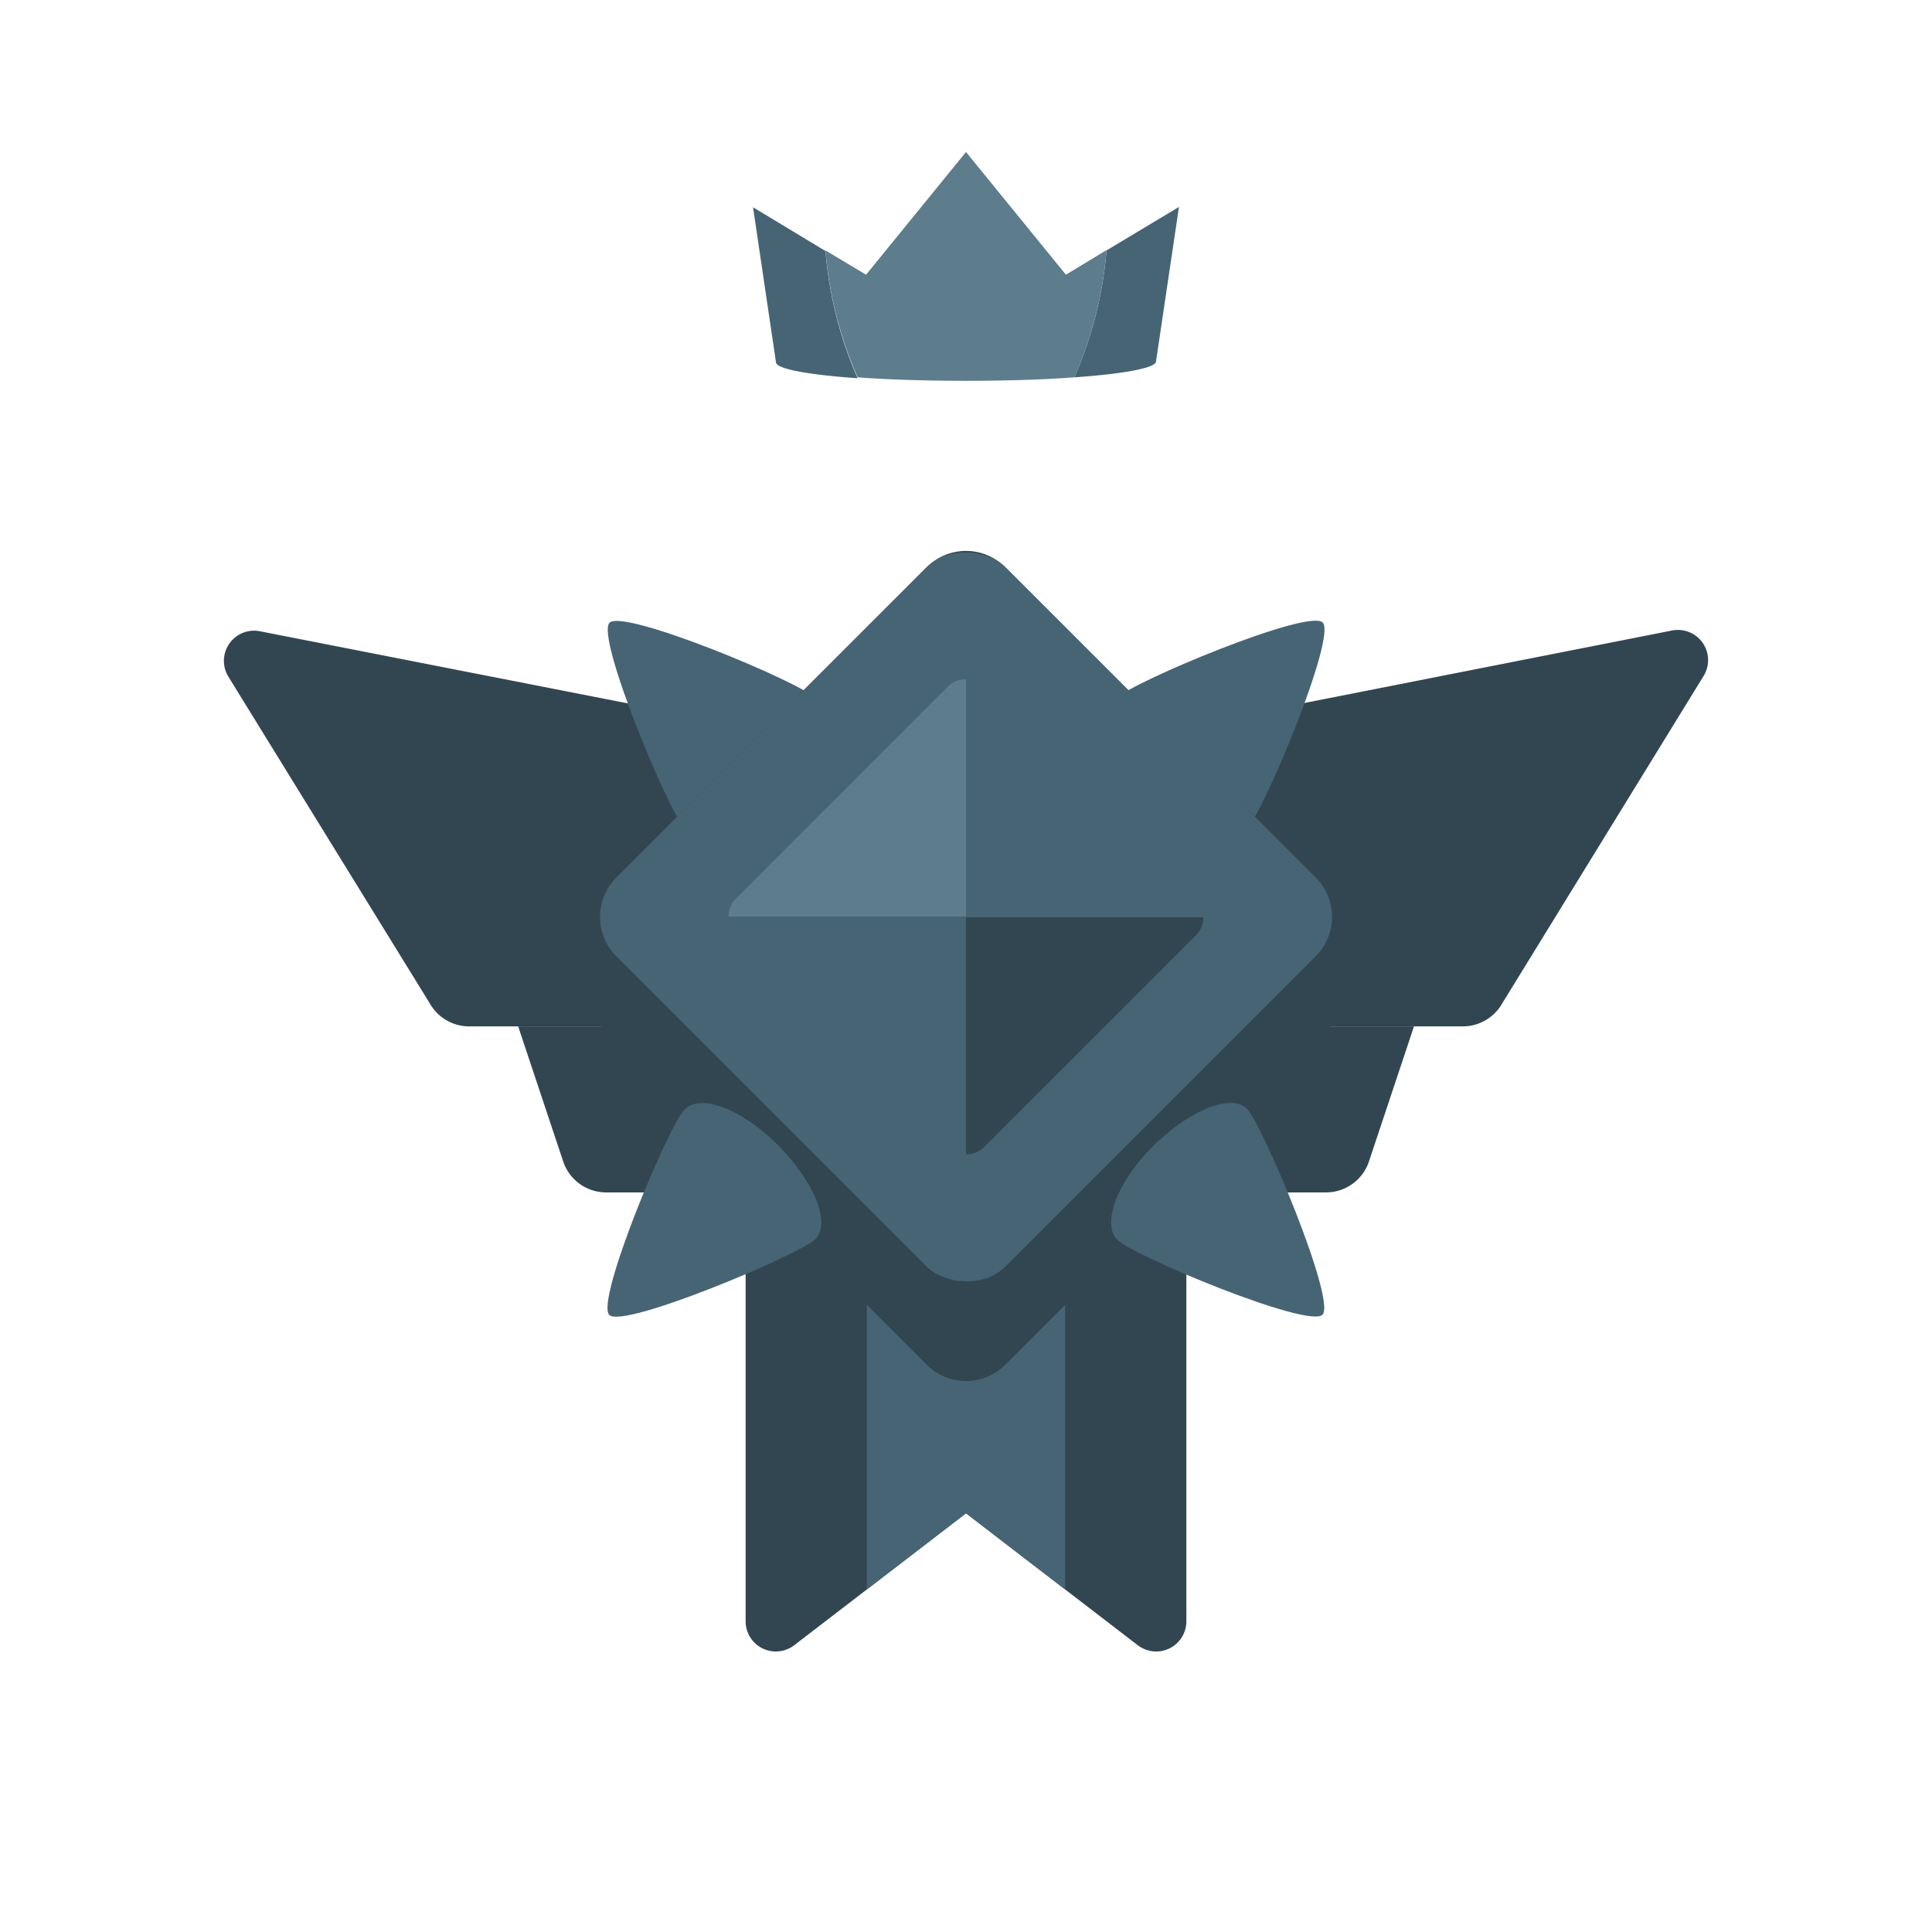 <svg xmlns="http://www.w3.org/2000/svg" viewBox="0 0 128 128"><defs><style>.cls-1{opacity:0;}.cls-2{fill:#1a1a1a;}.cls-3{fill:#324652;}.cls-4{fill:#476475;}.cls-5{fill:#5d7c8c;}</style></defs><title>diamond-onyx-11</title><g id="Layer_2" data-name="Layer 2"><g id="Diamond"><g class="cls-1"><rect class="cls-2" width="128" height="128"/></g><path class="cls-3" d="M75.38,109,64,100.26,52.62,109a2,2,0,0,1-3.22-1.59V68.06H78.6v39.35A2,2,0,0,1,75.38,109Z"/><polygon class="cls-4" points="57.43 105.31 64 100.26 70.57 105.31 70.57 68.06 57.43 68.06 57.43 105.31"/><path class="cls-3" d="M90.68,77l3-9H34.33l3,9a3,3,0,0,0,2.84,2H87.84A3,3,0,0,0,90.68,77Z"/><path class="cls-3" d="M63.62,50.92,17.26,41.83a2,2,0,0,0-2.13,3L28.47,66.47A3,3,0,0,0,31.09,68H96.91a3,3,0,0,0,2.62-1.53l13.34-21.69a2,2,0,0,0-2.13-3L64.38,50.92A1.94,1.94,0,0,1,63.62,50.92Z"/><path class="cls-4" d="M45.38,54.89c-1.05-1-5.92-12.68-5-13.63S53,45.19,54,46.24s0,3.83-2.43,6.21S46.42,55.93,45.38,54.89Z"/><path class="cls-4" d="M74,46.24c1-1.05,12.68-5.93,13.63-5s-3.93,12.58-5,13.63-3.83,0-6.22-2.44S72.93,47.28,74,46.24Z"/><path class="cls-3" d="M87.17,58.14,66.6,37.58a3.67,3.67,0,0,0-5.2,0L40.83,58.14a3.69,3.69,0,0,0-1.08,2.61v6.5a3.69,3.69,0,0,0,1.08,2.61L61.4,90.42a3.67,3.67,0,0,0,5.2,0L87.17,69.86a3.69,3.69,0,0,0,1.08-2.61v-6.5A3.69,3.69,0,0,0,87.17,58.14Z"/><rect class="cls-4" x="45.78" y="42.52" width="36.45" height="36.45" rx="3.68" transform="translate(-24.21 63.05) rotate(-45)"/><path class="cls-4" d="M82.62,73.47c1,1,5.92,12.68,5,13.63S75,83.17,74,82.12s0-3.83,2.43-6.22S81.58,72.43,82.62,73.47Z"/><path class="cls-4" d="M54,82.12c-1.05,1-12.68,5.92-13.63,5s3.93-12.58,5-13.63,3.83,0,6.22,2.43S55.07,81.08,54,82.12Z"/><path class="cls-5" d="M64,45a1.72,1.72,0,0,0-1.22.51l-14,14a1.72,1.72,0,0,0-.51,1.22H64Z"/><path class="cls-4" d="M48.26,60.75A1.68,1.68,0,0,0,48.77,62l14,14a1.71,1.71,0,0,0,1.22.5V60.75Z"/><path class="cls-3" d="M64,76.48a1.71,1.71,0,0,0,1.22-.5l14-14a1.68,1.68,0,0,0,.51-1.21H64Z"/><path class="cls-4" d="M65.22,45.52A1.72,1.72,0,0,0,64,45V60.75H79.74a1.72,1.72,0,0,0-.51-1.22Z"/><path class="cls-4" d="M73.31,16.59A26.3,26.3,0,0,1,71.18,25c3.27-.23,5.41-.62,5.41-1.06l1.52-10.23Z"/><path class="cls-4" d="M49.89,13.73,51.41,24c0,.44,2.14.83,5.41,1.06a26.3,26.3,0,0,1-2.13-8.43Z"/><path class="cls-5" d="M70.62,18.2,64,10.07,57.38,18.2l-2.69-1.61A26.3,26.3,0,0,0,56.82,25c2,.15,4.51.23,7.18.23s5.14-.08,7.18-.23a26.3,26.3,0,0,0,2.13-8.43Z"/></g></g></svg>